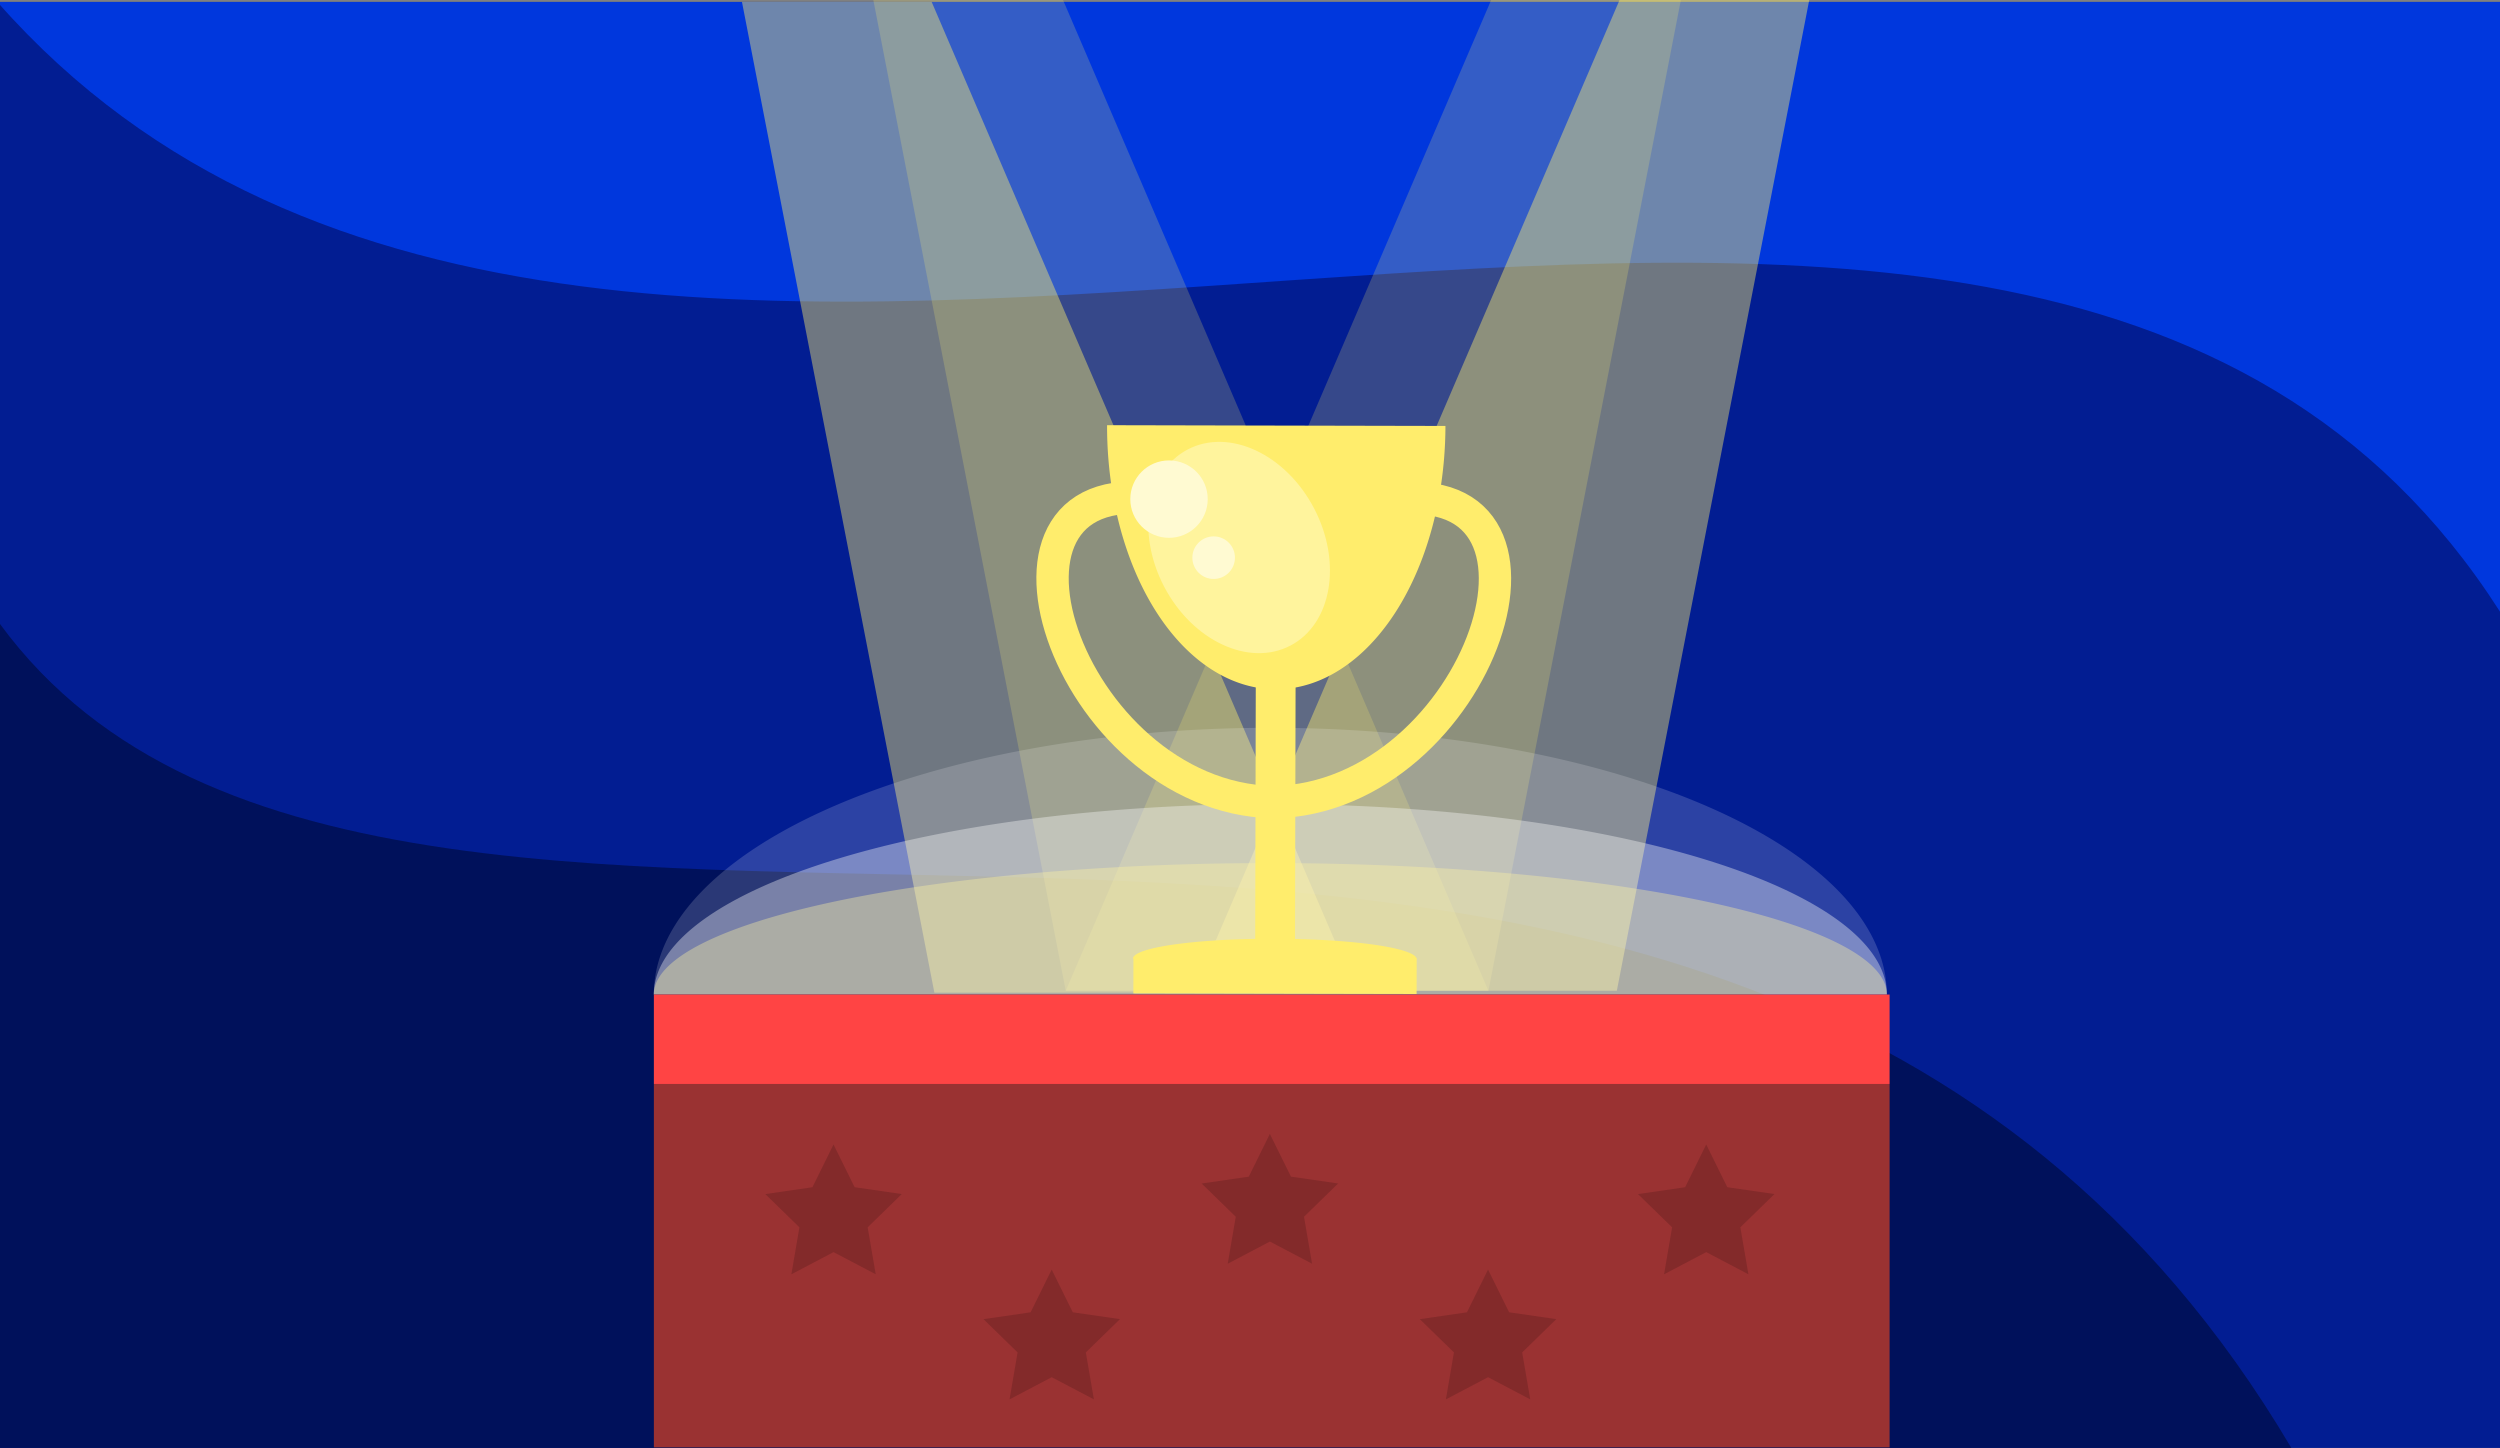 <?xml version="1.0" encoding="UTF-8" standalone="no"?>
<!-- Created with Inkscape (http://www.inkscape.org/) -->

<svg
   xmlns:dc="http://purl.org/dc/elements/1.1/"
   xmlns:cc="http://creativecommons.org/ns#"
   xmlns:rdf="http://www.w3.org/1999/02/22-rdf-syntax-ns#"
   xmlns:svg="http://www.w3.org/2000/svg"
   xmlns="http://www.w3.org/2000/svg"
   xmlns:sodipodi="http://sodipodi.sourceforge.net/DTD/sodipodi-0.dtd"
   xmlns:inkscape="http://www.inkscape.org/namespaces/inkscape"
   width="381.386mm"
   height="220.884mm"
   viewBox="0 0 381.386 220.884"
   version="1.1"
   id="svg8"
   inkscape:version="0.92.3 (2405546, 2018-03-11)"
   sodipodi:docname="gameSummary.svg">
  <rect x="0" y="0" width="381.386" height="220.884" fill="#808080" stroke="none"/>
  <defs
     id="defs2" />
  <sodipodi:namedview
     id="base"
     pagecolor="#ffffff"
     bordercolor="#666666"
     borderopacity="1.0"
     inkscape:pageopacity="0.0"
     inkscape:pageshadow="2"
     inkscape:zoom="0.64"
     inkscape:cx="802.07575"
     inkscape:cy="310.85058"
     inkscape:document-units="mm"
     inkscape:current-layer="layer1"
     showgrid="false"
     inkscape:window-width="1920"
     inkscape:window-height="1017"
     inkscape:window-x="-8"
     inkscape:window-y="-8"
     inkscape:window-maximized="1"
     fit-margin-top="0"
     fit-margin-left="0"
     fit-margin-right="0"
     fit-margin-bottom="0"
     inkscape:pagecheckerboard="true"
     inkscape:object-paths="true"
     inkscape:snap-bbox="true"
     inkscape:bbox-nodes="true" />
  <g
     inkscape:label="Layer 1"
     inkscape:groupmode="layer"
     id="layer1"
     transform="translate(-947.126,-95.046)">
    <rect
       style="opacity:1;fill:#021d92;fill-opacity:1;stroke:none;stroke-width:6.512;stroke-linecap:round;stroke-linejoin:round;stroke-miterlimit:4;stroke-dasharray:none;stroke-opacity:1;paint-order:normal"
       id="rect1395"
       width="381.386"
       height="220.594"
       x="947.126"
       y="95.337"
       rx="0"
       ry="0" />
    <path
       style="fill:#0037dd;fill-opacity:1;stroke:none;stroke-width:0.325px;stroke-linecap:butt;stroke-linejoin:miter;stroke-opacity:1"
       d="M 1328.513,95.337 V 188.366 C 1252.592,69.405 1041.818,203.37 946.713,95.337 Z"
       id="path841"
       inkscape:connector-curvature="0"
       sodipodi:nodetypes="cccc" />
    <path
       style="fill:#00115b;fill-opacity:1;stroke:none;stroke-width:0.362px;stroke-linecap:butt;stroke-linejoin:miter;stroke-opacity:1"
       d="M 947.126,315.931 V 190.242 c 61.41,83.705 262.326,-21.744 349.553,125.689 z"
       id="path1397"
       inkscape:connector-curvature="0"
       sodipodi:nodetypes="cccc" />
    <path
       style="fill:#ffed6c;fill-opacity:0.206;stroke:none;stroke-width:0.221px;stroke-linecap:butt;stroke-linejoin:miter;stroke-opacity:1"
       d="m 1203.552,95.046 h -28.939 l -64.906,151.141 h 64.492 z"
       id="path1399"
       inkscape:connector-curvature="0" />
    <path
       style="fill:#ffed6c;fill-opacity:0.433;stroke:none;stroke-width:0.221px;stroke-linecap:butt;stroke-linejoin:miter;stroke-opacity:1"
       d="m 1060.316,95.337 h 28.939 l 64.906,151.141 h -64.492 z"
       id="path1401"
       inkscape:connector-curvature="0" />
    <path
       inkscape:connector-curvature="0"
       id="path1403"
       d="m 1080.355,95.046 h 28.939 l 64.906,151.141 h -64.492 z"
       style="fill:#ffed6c;fill-opacity:0.206;stroke:none;stroke-width:0.221px;stroke-linecap:butt;stroke-linejoin:miter;stroke-opacity:1" />
    <path
       inkscape:connector-curvature="0"
       id="path1405"
       d="m 1223.136,95.046 h -28.939 l -64.906,151.141 h 64.492 z"
       style="fill:#ffed6c;fill-opacity:0.433;stroke:none;stroke-width:0.221px;stroke-linecap:butt;stroke-linejoin:miter;stroke-opacity:1" />
    <path
       style="opacity:1;fill:#ffffff;fill-opacity:0.167;stroke:none;stroke-width:6.916;stroke-linecap:round;stroke-linejoin:round;stroke-miterlimit:4;stroke-dasharray:none;stroke-opacity:1;paint-order:normal"
       id="path1407"
       sodipodi:type="arc"
       sodipodi:cx="-1140.92"
       sodipodi:cy="-246.76808"
       sodipodi:rx="94.051102"
       sodipodi:ry="40.691723"
       sodipodi:start="0"
       sodipodi:end="3.1415927"
       d="m -1046.869,-246.768 a 94.051,40.692 0 0 1 -47.026,35.24 94.051,40.692 0 0 1 -94.051,0 94.051,40.692 0 0 1 -47.026,-35.24 l 94.051,0 z"
       transform="scale(-1)" />
    <path
       style="opacity:1;fill:#ffed6c;fill-opacity:0.383;stroke:none;stroke-width:4.855;stroke-linecap:round;stroke-linejoin:round;stroke-miterlimit:4;stroke-dasharray:none;stroke-opacity:1;paint-order:normal"
       id="path1409"
       sodipodi:type="arc"
       sodipodi:cx="-1140.92"
       sodipodi:cy="-246.76808"
       sodipodi:rx="94.051102"
       sodipodi:ry="20.055206"
       sodipodi:start="0"
       sodipodi:end="3.1415927"
       d="m -1046.869,-246.768 a 94.051,20.055 0 0 1 -47.026,17.368 94.051,20.055 0 0 1 -94.051,0 94.051,20.055 0 0 1 -47.026,-17.368 l 94.051,0 z"
       transform="scale(-1)" />
    <path
       transform="scale(-1)"
       d="m -1046.869,-246.768 a 94.051,29.066 0 0 1 -47.026,25.171 94.051,29.066 0 0 1 -94.051,-1e-5 94.051,29.066 0 0 1 -47.026,-25.171 l 94.051,0 z"
       sodipodi:end="3.1415927"
       sodipodi:start="0"
       sodipodi:ry="29.065517"
       sodipodi:rx="94.051102"
       sodipodi:cy="-246.76808"
       sodipodi:cx="-1140.92"
       sodipodi:type="arc"
       id="path1411"
       style="opacity:1;fill:#f8f8f8;fill-opacity:0.383;stroke:none;stroke-width:5.845;stroke-linecap:round;stroke-linejoin:round;stroke-miterlimit:4;stroke-dasharray:none;stroke-opacity:1;paint-order:normal" />
    <g
       transform="matrix(1.017,0,0,1.017,769.877,-63.242)"
       id="g1433">
      <g
         transform="matrix(1.22,0.708,-0.708,1.22,419.337,150.22)"
         id="g1431">
        <path
           transform="rotate(60)"
           style="opacity:1;fill:none;fill-opacity:1;fill-rule:nonzero;stroke:#ffed6c;stroke-width:3.44;stroke-linecap:square;stroke-linejoin:miter;stroke-miterlimit:4;stroke-dasharray:none;stroke-opacity:1;paint-order:normal"
           d="m 89.235,38.124 c -0.431,22.032 -36.338,33.984 -31.995,11.392 -0.351,-5.14 3.156,-6.24 3.156,-11.392 l 14.42,1e-6 z"
           id="path1413"
           inkscape:connector-curvature="0"
           sodipodi:nodetypes="ccccc" />
        <path
           sodipodi:nodetypes="ccccc"
           inkscape:connector-curvature="0"
           id="path1415"
           d="M 11.602,96.342 C 30.467,84.952 22.863,47.88 5.469,62.937 c -4.627,2.266 -3.826,5.853 -8.288,8.429 l 7.21,12.488 z"
           style="opacity:1;fill:none;fill-opacity:1;fill-rule:nonzero;stroke:#ffed6c;stroke-width:3.44;stroke-linecap:square;stroke-linejoin:miter;stroke-miterlimit:4;stroke-dasharray:none;stroke-opacity:1;paint-order:normal" />
        <path
           style="opacity:1;fill:#ffed6c;fill-opacity:1;fill-rule:nonzero;stroke:none;stroke-width:3.44;stroke-linecap:square;stroke-linejoin:miter;stroke-miterlimit:4;stroke-dasharray:none;stroke-opacity:1;paint-order:normal"
           id="path1417"
           sodipodi:type="arc"
           sodipodi:cx="-37.89407"
           sodipodi:cy="49.184582"
           sodipodi:rx="17.991667"
           sodipodi:ry="28.045834"
           sodipodi:start="0"
           sodipodi:end="3.1415927"
           d="m -19.902,49.185 a 17.992,28.046 0 0 1 -8.996,24.288 17.992,28.046 0 0 1 -17.992,0 17.992,28.046 0 0 1 -8.996,-24.288 l 17.992,2e-6 z"
           transform="rotate(-30)" />
        <rect
           style="opacity:1;fill:#ffed6c;fill-opacity:1;fill-rule:nonzero;stroke:none;stroke-width:3.44;stroke-linecap:square;stroke-linejoin:miter;stroke-miterlimit:4;stroke-dasharray:none;stroke-opacity:1;paint-order:normal"
           id="rect1419"
           width="4.233"
           height="35.799"
           x="-40.011"
           y="71.939"
           ry="0"
           transform="rotate(-30)" />
        <rect
           style="opacity:1;fill:#ffed6c;fill-opacity:1;fill-rule:nonzero;stroke:none;stroke-width:3.44;stroke-linecap:square;stroke-linejoin:miter;stroke-miterlimit:4;stroke-dasharray:none;stroke-opacity:1;paint-order:normal"
           id="rect1421"
           width="30.121"
           height="3.789"
           x="-52.955"
           y="105.812"
           transform="rotate(-30)" />
        <path
           style="opacity:1;fill:#ffed6c;fill-opacity:1;fill-rule:nonzero;stroke:none;stroke-width:3.44;stroke-linecap:square;stroke-linejoin:miter;stroke-miterlimit:4;stroke-dasharray:none;stroke-opacity:1;paint-order:normal"
           id="path1423"
           sodipodi:type="arc"
           sodipodi:cx="37.918034"
           sodipodi:cy="-105.90601"
           sodipodi:rx="15.084024"
           sodipodi:ry="2.151521"
           sodipodi:start="0"
           sodipodi:end="3.1415927"
           d="m 53.002,-105.906 a 15.084,2.152 0 0 1 -7.542,1.863 15.084,2.152 0 0 1 -15.084,0 15.084,2.152 0 0 1 -7.542,-1.863 l 15.084,0 z"
           transform="rotate(150)" />
        <ellipse
           cy="35.516"
           cx="-65.964"
           id="ellipse1425"
           style="opacity:1;fill:#fff49d;fill-opacity:1;fill-rule:nonzero;stroke:none;stroke-width:5.927;stroke-linecap:round;stroke-linejoin:round;stroke-miterlimit:4;stroke-dasharray:none;stroke-opacity:1;paint-order:normal"
           rx="8.994"
           ry="11.772"
           transform="rotate(-57.773)" />
        <circle
           style="opacity:1;fill:#fffad2;fill-opacity:1;fill-rule:nonzero;stroke:none;stroke-width:5.927;stroke-linecap:round;stroke-linejoin:round;stroke-miterlimit:4;stroke-dasharray:none;stroke-opacity:1;paint-order:normal"
           id="circle1427"
           cx="-49.282"
           cy="57.032"
           r="4.116"
           transform="rotate(-30)" />
        <circle
           r="2.264"
           cy="63.249"
           cx="-44.52"
           id="circle1429"
           style="opacity:1;fill:#fffad2;fill-opacity:1;fill-rule:nonzero;stroke:none;stroke-width:5.927;stroke-linecap:round;stroke-linejoin:round;stroke-miterlimit:4;stroke-dasharray:none;stroke-opacity:1;paint-order:normal"
           transform="rotate(-30)" />
      </g>
    </g>
    <rect
       ry="0"
       rx="0"
       y="246.768"
       x="1046.877"
       height="13.643"
       width="188.516"
       id="rect1435"
       style="opacity:1;fill:#ff4444;fill-opacity:1;stroke:none;stroke-width:3.142;stroke-linecap:round;stroke-linejoin:round;stroke-miterlimit:4;stroke-dasharray:none;stroke-opacity:1;paint-order:normal" />
    <rect
       style="opacity:1;fill:#9a3232;fill-opacity:1;stroke:none;stroke-width:6.334;stroke-linecap:round;stroke-linejoin:round;stroke-miterlimit:4;stroke-dasharray:none;stroke-opacity:1;paint-order:normal"
       id="rect1437"
       width="188.516"
       height="55.445"
       x="1046.877"
       y="260.411"
       rx="0"
       ry="0" />
    <path
       sodipodi:type="star"
       style="fill:#832a2a;fill-opacity:1;stroke:none;stroke-width:5.458;stroke-linecap:round;stroke-linejoin:round;stroke-miterlimit:4;stroke-dasharray:none;stroke-opacity:1;paint-order:normal"
       id="path1439"
       sodipodi:sides="5"
       sodipodi:cx="102.37129"
       sodipodi:cy="262.40521"
       sodipodi:r1="40.791794"
       sodipodi:r2="20.395897"
       sodipodi:arg1="-2.8797933"
       sodipodi:arg2="-2.2514747"
       inkscape:flatsided="false"
       inkscape:rounded="0"
       inkscape:randomized="0"
       d="m 62.969,251.848 26.566,-5.293 10.701,-24.885 13.243,23.63 26.974,2.487 -18.381,19.897 5.97,26.422 -24.604,-11.333 -23.284,13.843 3.176,-26.902 z"
       inkscape:transform-center-x="-0.0021897674"
       inkscape:transform-center-y="-1.0421429"
       transform="matrix(0.268,0.014,-0.014,0.268,1050.524,208.831)" />
    <path
       transform="matrix(0.268,0.014,-0.014,0.268,1083.807,227.913)"
       inkscape:transform-center-y="-1.0421429"
       inkscape:transform-center-x="-0.0021897674"
       d="m 62.969,251.848 26.566,-5.293 10.701,-24.885 13.243,23.63 26.974,2.487 -18.381,19.897 5.97,26.422 -24.604,-11.333 -23.284,13.843 3.176,-26.902 z"
       inkscape:randomized="0"
       inkscape:rounded="0"
       inkscape:flatsided="false"
       sodipodi:arg2="-2.2514747"
       sodipodi:arg1="-2.8797933"
       sodipodi:r2="20.395897"
       sodipodi:r1="40.791794"
       sodipodi:cy="262.40521"
       sodipodi:cx="102.37129"
       sodipodi:sides="5"
       id="path1441"
       style="fill:#832a2a;fill-opacity:1;stroke:none;stroke-width:5.458;stroke-linecap:round;stroke-linejoin:round;stroke-miterlimit:4;stroke-dasharray:none;stroke-opacity:1;paint-order:normal"
       sodipodi:type="star" />
    <path
       sodipodi:type="star"
       style="fill:#832a2a;fill-opacity:1;stroke:none;stroke-width:5.458;stroke-linecap:round;stroke-linejoin:round;stroke-miterlimit:4;stroke-dasharray:none;stroke-opacity:1;paint-order:normal"
       id="path1443"
       sodipodi:sides="5"
       sodipodi:cx="102.37129"
       sodipodi:cy="262.40521"
       sodipodi:r1="40.791794"
       sodipodi:r2="20.395897"
       sodipodi:arg1="-2.8797933"
       sodipodi:arg2="-2.2514747"
       inkscape:flatsided="false"
       inkscape:rounded="0"
       inkscape:randomized="0"
       d="m 62.969,251.848 26.566,-5.293 10.701,-24.885 13.243,23.63 26.974,2.487 -18.381,19.897 5.97,26.422 -24.604,-11.333 -23.284,13.843 3.176,-26.902 z"
       inkscape:transform-center-x="-0.0021897674"
       inkscape:transform-center-y="-1.0421429"
       transform="matrix(0.268,0.014,-0.014,0.268,1117.09,207.219)" />
    <path
       transform="matrix(0.268,0.014,-0.014,0.268,1150.373,227.913)"
       inkscape:transform-center-y="-1.0421429"
       inkscape:transform-center-x="-0.0021897674"
       d="m 62.969,251.848 26.566,-5.293 10.701,-24.885 13.243,23.63 26.974,2.487 -18.381,19.897 5.97,26.422 -24.604,-11.333 -23.284,13.843 3.176,-26.902 z"
       inkscape:randomized="0"
       inkscape:rounded="0"
       inkscape:flatsided="false"
       sodipodi:arg2="-2.2514747"
       sodipodi:arg1="-2.8797933"
       sodipodi:r2="20.395897"
       sodipodi:r1="40.791794"
       sodipodi:cy="262.40521"
       sodipodi:cx="102.37129"
       sodipodi:sides="5"
       id="path1445"
       style="fill:#832a2a;fill-opacity:1;stroke:none;stroke-width:5.458;stroke-linecap:round;stroke-linejoin:round;stroke-miterlimit:4;stroke-dasharray:none;stroke-opacity:1;paint-order:normal"
       sodipodi:type="star" />
    <path
       sodipodi:type="star"
       style="fill:#832a2a;fill-opacity:1;stroke:none;stroke-width:5.458;stroke-linecap:round;stroke-linejoin:round;stroke-miterlimit:4;stroke-dasharray:none;stroke-opacity:1;paint-order:normal"
       id="path1447"
       sodipodi:sides="5"
       sodipodi:cx="102.37129"
       sodipodi:cy="262.40521"
       sodipodi:r1="40.791794"
       sodipodi:r2="20.395897"
       sodipodi:arg1="-2.8797933"
       sodipodi:arg2="-2.2514747"
       inkscape:flatsided="false"
       inkscape:rounded="0"
       inkscape:randomized="0"
       d="m 62.969,251.848 26.566,-5.293 10.701,-24.885 13.243,23.63 26.974,2.487 -18.381,19.897 5.97,26.422 -24.604,-11.333 -23.284,13.843 3.176,-26.902 z"
       inkscape:transform-center-x="-0.0021897674"
       inkscape:transform-center-y="-1.0421429"
       transform="matrix(0.268,0.014,-0.014,0.268,1183.656,208.831)" />
  </g>
</svg>
